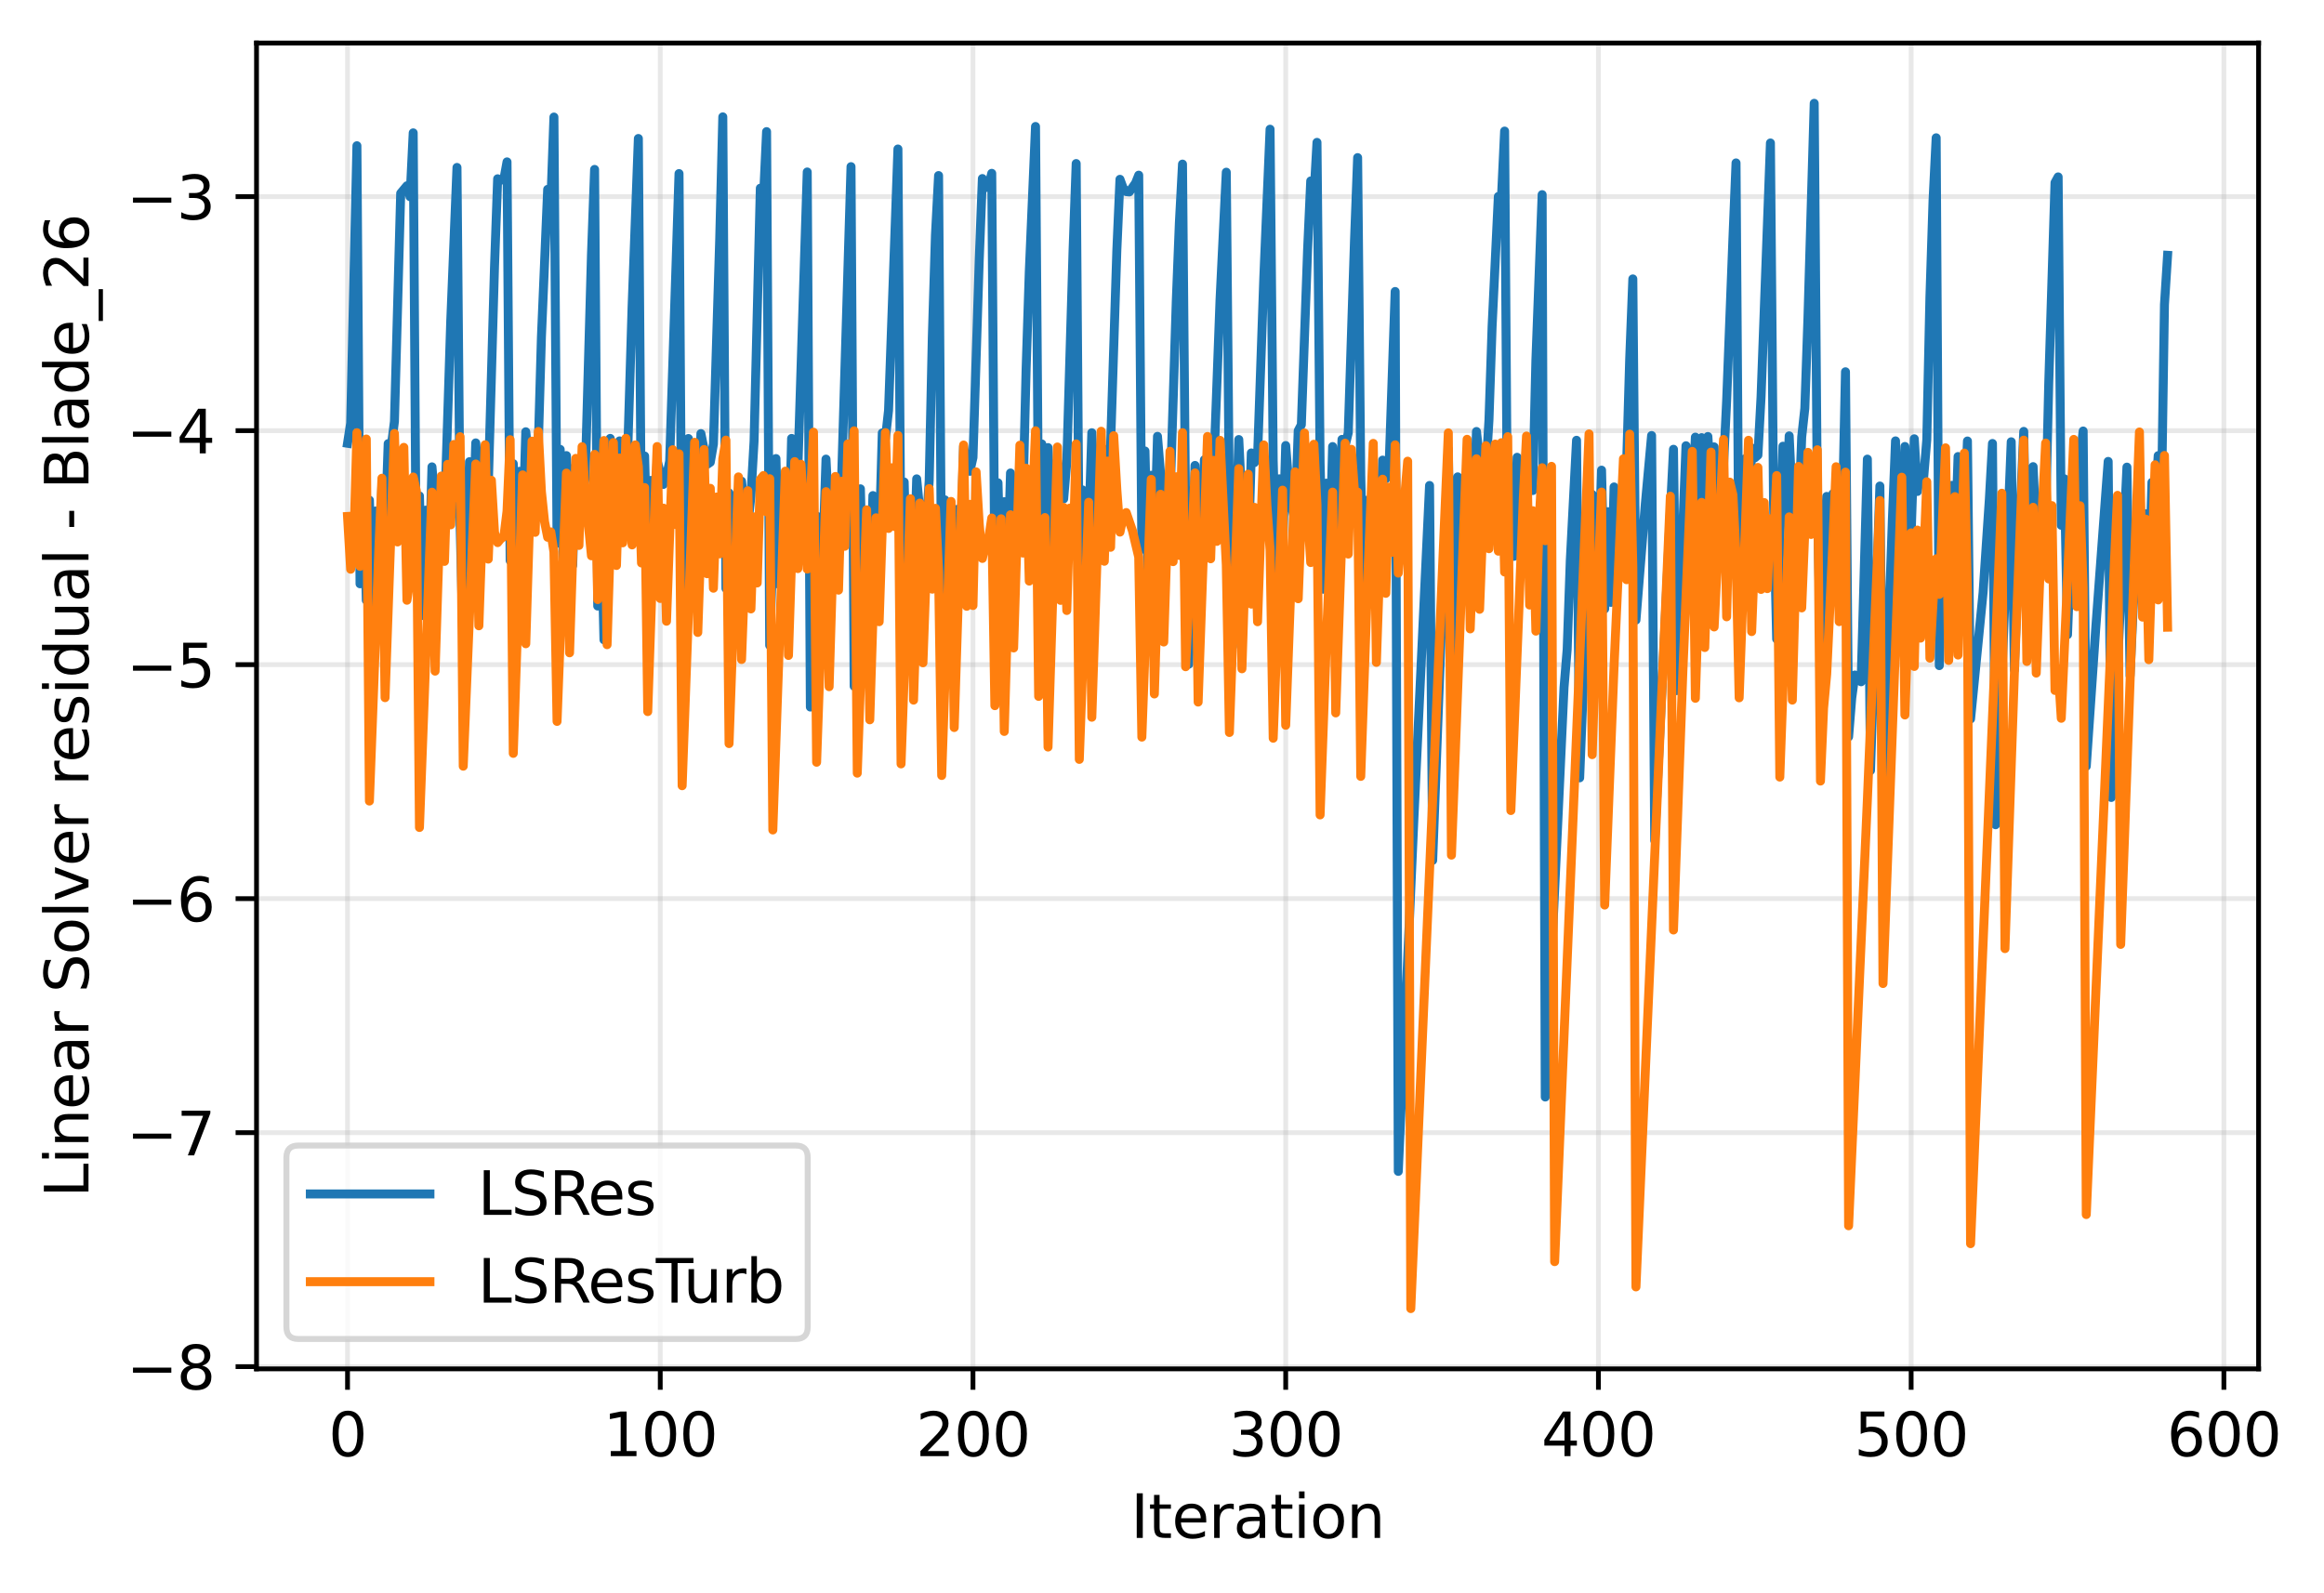 <?xml version="1.0" encoding="utf-8" standalone="no"?>
<!DOCTYPE svg PUBLIC "-//W3C//DTD SVG 1.1//EN"
  "http://www.w3.org/Graphics/SVG/1.1/DTD/svg11.dtd">
<svg xmlns:xlink="http://www.w3.org/1999/xlink" width="388.637pt" height="266.516pt" viewBox="0 0 388.637 266.516" xmlns="http://www.w3.org/2000/svg" version="1.1">
 <defs>
  <style type="text/css">*{stroke-linejoin: round; stroke-linecap: butt}</style>
 </defs>
 <g id="figure_1">
  <g id="patch_1">
   <path d="M 0 266.516 
L 388.637 266.516 
L 388.637 0 
L 0 0 
z
" style="fill: #ffffff"/>
  </g>
  <g id="axes_1">
   <g id="patch_2">
    <path d="M 42.898 228.96 
L 377.698 228.96 
L 377.698 7.2 
L 42.898 7.2 
z
" style="fill: #ffffff"/>
   </g>
   <g id="matplotlib.axis_1">
    <g id="xtick_1">
     <g id="line2d_1">
      <path d="M 58.117 228.96 
L 58.117 7.2 
" clip-path="url(#p63064566c9)" style="fill: none; stroke: #b0b0b0; stroke-opacity: 0.3; stroke-width: 0.8; stroke-linecap: square"/>
     </g>
     <g id="line2d_2">
      <defs>
       <path id="me5c7d6e639" d="M 0 0 
L 0 3.5 
" style="stroke: #000000; stroke-width: 0.8"/>
      </defs>
      <g>
       <use xlink:href="#me5c7d6e639" x="58.117" y="228.96" style="stroke: #000000; stroke-width: 0.8"/>
      </g>
     </g>
     <g id="text_1">
      <!-- 0 -->
      <g transform="translate(54.935 243.558) scale(0.1 -0.1)">
       <defs>
        <path id="DejaVuSans-30" d="M 2034 4250 
Q 1547 4250 1301 3770 
Q 1056 3291 1056 2328 
Q 1056 1369 1301 889 
Q 1547 409 2034 409 
Q 2525 409 2770 889 
Q 3016 1369 3016 2328 
Q 3016 3291 2770 3770 
Q 2525 4250 2034 4250 
z
M 2034 4750 
Q 2819 4750 3233 4129 
Q 3647 3509 3647 2328 
Q 3647 1150 3233 529 
Q 2819 -91 2034 -91 
Q 1250 -91 836 529 
Q 422 1150 422 2328 
Q 422 3509 836 4129 
Q 1250 4750 2034 4750 
z
" transform="scale(0.016)"/>
       </defs>
       <use xlink:href="#DejaVuSans-30"/>
      </g>
     </g>
    </g>
    <g id="xtick_2">
     <g id="line2d_3">
      <path d="M 110.413 228.96 
L 110.413 7.2 
" clip-path="url(#p63064566c9)" style="fill: none; stroke: #b0b0b0; stroke-opacity: 0.3; stroke-width: 0.8; stroke-linecap: square"/>
     </g>
     <g id="line2d_4">
      <g>
       <use xlink:href="#me5c7d6e639" x="110.413" y="228.96" style="stroke: #000000; stroke-width: 0.8"/>
      </g>
     </g>
     <g id="text_2">
      <!-- 100 -->
      <g transform="translate(100.869 243.558) scale(0.1 -0.1)">
       <defs>
        <path id="DejaVuSans-31" d="M 794 531 
L 1825 531 
L 1825 4091 
L 703 3866 
L 703 4441 
L 1819 4666 
L 2450 4666 
L 2450 531 
L 3481 531 
L 3481 0 
L 794 0 
L 794 531 
z
" transform="scale(0.016)"/>
       </defs>
       <use xlink:href="#DejaVuSans-31"/>
       <use xlink:href="#DejaVuSans-30" transform="translate(63.623 0)"/>
       <use xlink:href="#DejaVuSans-30" transform="translate(127.246 0)"/>
      </g>
     </g>
    </g>
    <g id="xtick_3">
     <g id="line2d_5">
      <path d="M 162.709 228.96 
L 162.709 7.2 
" clip-path="url(#p63064566c9)" style="fill: none; stroke: #b0b0b0; stroke-opacity: 0.3; stroke-width: 0.8; stroke-linecap: square"/>
     </g>
     <g id="line2d_6">
      <g>
       <use xlink:href="#me5c7d6e639" x="162.709" y="228.96" style="stroke: #000000; stroke-width: 0.8"/>
      </g>
     </g>
     <g id="text_3">
      <!-- 200 -->
      <g transform="translate(153.165 243.558) scale(0.1 -0.1)">
       <defs>
        <path id="DejaVuSans-32" d="M 1228 531 
L 3431 531 
L 3431 0 
L 469 0 
L 469 531 
Q 828 903 1448 1529 
Q 2069 2156 2228 2338 
Q 2531 2678 2651 2914 
Q 2772 3150 2772 3378 
Q 2772 3750 2511 3984 
Q 2250 4219 1831 4219 
Q 1534 4219 1204 4116 
Q 875 4013 500 3803 
L 500 4441 
Q 881 4594 1212 4672 
Q 1544 4750 1819 4750 
Q 2544 4750 2975 4387 
Q 3406 4025 3406 3419 
Q 3406 3131 3298 2873 
Q 3191 2616 2906 2266 
Q 2828 2175 2409 1742 
Q 1991 1309 1228 531 
z
" transform="scale(0.016)"/>
       </defs>
       <use xlink:href="#DejaVuSans-32"/>
       <use xlink:href="#DejaVuSans-30" transform="translate(63.623 0)"/>
       <use xlink:href="#DejaVuSans-30" transform="translate(127.246 0)"/>
      </g>
     </g>
    </g>
    <g id="xtick_4">
     <g id="line2d_7">
      <path d="M 215.005 228.96 
L 215.005 7.2 
" clip-path="url(#p63064566c9)" style="fill: none; stroke: #b0b0b0; stroke-opacity: 0.3; stroke-width: 0.8; stroke-linecap: square"/>
     </g>
     <g id="line2d_8">
      <g>
       <use xlink:href="#me5c7d6e639" x="215.005" y="228.96" style="stroke: #000000; stroke-width: 0.8"/>
      </g>
     </g>
     <g id="text_4">
      <!-- 300 -->
      <g transform="translate(205.461 243.558) scale(0.1 -0.1)">
       <defs>
        <path id="DejaVuSans-33" d="M 2597 2516 
Q 3050 2419 3304 2112 
Q 3559 1806 3559 1356 
Q 3559 666 3084 287 
Q 2609 -91 1734 -91 
Q 1441 -91 1130 -33 
Q 819 25 488 141 
L 488 750 
Q 750 597 1062 519 
Q 1375 441 1716 441 
Q 2309 441 2620 675 
Q 2931 909 2931 1356 
Q 2931 1769 2642 2001 
Q 2353 2234 1838 2234 
L 1294 2234 
L 1294 2753 
L 1863 2753 
Q 2328 2753 2575 2939 
Q 2822 3125 2822 3475 
Q 2822 3834 2567 4026 
Q 2313 4219 1838 4219 
Q 1578 4219 1281 4162 
Q 984 4106 628 3988 
L 628 4550 
Q 988 4650 1302 4700 
Q 1616 4750 1894 4750 
Q 2613 4750 3031 4423 
Q 3450 4097 3450 3541 
Q 3450 3153 3228 2886 
Q 3006 2619 2597 2516 
z
" transform="scale(0.016)"/>
       </defs>
       <use xlink:href="#DejaVuSans-33"/>
       <use xlink:href="#DejaVuSans-30" transform="translate(63.623 0)"/>
       <use xlink:href="#DejaVuSans-30" transform="translate(127.246 0)"/>
      </g>
     </g>
    </g>
    <g id="xtick_5">
     <g id="line2d_9">
      <path d="M 267.301 228.96 
L 267.301 7.2 
" clip-path="url(#p63064566c9)" style="fill: none; stroke: #b0b0b0; stroke-opacity: 0.3; stroke-width: 0.8; stroke-linecap: square"/>
     </g>
     <g id="line2d_10">
      <g>
       <use xlink:href="#me5c7d6e639" x="267.301" y="228.96" style="stroke: #000000; stroke-width: 0.8"/>
      </g>
     </g>
     <g id="text_5">
      <!-- 400 -->
      <g transform="translate(257.757 243.558) scale(0.1 -0.1)">
       <defs>
        <path id="DejaVuSans-34" d="M 2419 4116 
L 825 1625 
L 2419 1625 
L 2419 4116 
z
M 2253 4666 
L 3047 4666 
L 3047 1625 
L 3713 1625 
L 3713 1100 
L 3047 1100 
L 3047 0 
L 2419 0 
L 2419 1100 
L 313 1100 
L 313 1709 
L 2253 4666 
z
" transform="scale(0.016)"/>
       </defs>
       <use xlink:href="#DejaVuSans-34"/>
       <use xlink:href="#DejaVuSans-30" transform="translate(63.623 0)"/>
       <use xlink:href="#DejaVuSans-30" transform="translate(127.246 0)"/>
      </g>
     </g>
    </g>
    <g id="xtick_6">
     <g id="line2d_11">
      <path d="M 319.597 228.96 
L 319.597 7.2 
" clip-path="url(#p63064566c9)" style="fill: none; stroke: #b0b0b0; stroke-opacity: 0.3; stroke-width: 0.8; stroke-linecap: square"/>
     </g>
     <g id="line2d_12">
      <g>
       <use xlink:href="#me5c7d6e639" x="319.597" y="228.96" style="stroke: #000000; stroke-width: 0.8"/>
      </g>
     </g>
     <g id="text_6">
      <!-- 500 -->
      <g transform="translate(310.054 243.558) scale(0.1 -0.1)">
       <defs>
        <path id="DejaVuSans-35" d="M 691 4666 
L 3169 4666 
L 3169 4134 
L 1269 4134 
L 1269 2991 
Q 1406 3038 1543 3061 
Q 1681 3084 1819 3084 
Q 2600 3084 3056 2656 
Q 3513 2228 3513 1497 
Q 3513 744 3044 326 
Q 2575 -91 1722 -91 
Q 1428 -91 1123 -41 
Q 819 9 494 109 
L 494 744 
Q 775 591 1075 516 
Q 1375 441 1709 441 
Q 2250 441 2565 725 
Q 2881 1009 2881 1497 
Q 2881 1984 2565 2268 
Q 2250 2553 1709 2553 
Q 1456 2553 1204 2497 
Q 953 2441 691 2322 
L 691 4666 
z
" transform="scale(0.016)"/>
       </defs>
       <use xlink:href="#DejaVuSans-35"/>
       <use xlink:href="#DejaVuSans-30" transform="translate(63.623 0)"/>
       <use xlink:href="#DejaVuSans-30" transform="translate(127.246 0)"/>
      </g>
     </g>
    </g>
    <g id="xtick_7">
     <g id="line2d_13">
      <path d="M 371.894 228.96 
L 371.894 7.2 
" clip-path="url(#p63064566c9)" style="fill: none; stroke: #b0b0b0; stroke-opacity: 0.3; stroke-width: 0.8; stroke-linecap: square"/>
     </g>
     <g id="line2d_14">
      <g>
       <use xlink:href="#me5c7d6e639" x="371.894" y="228.96" style="stroke: #000000; stroke-width: 0.8"/>
      </g>
     </g>
     <g id="text_7">
      <!-- 600 -->
      <g transform="translate(362.35 243.558) scale(0.1 -0.1)">
       <defs>
        <path id="DejaVuSans-36" d="M 2113 2584 
Q 1688 2584 1439 2293 
Q 1191 2003 1191 1497 
Q 1191 994 1439 701 
Q 1688 409 2113 409 
Q 2538 409 2786 701 
Q 3034 994 3034 1497 
Q 3034 2003 2786 2293 
Q 2538 2584 2113 2584 
z
M 3366 4563 
L 3366 3988 
Q 3128 4100 2886 4159 
Q 2644 4219 2406 4219 
Q 1781 4219 1451 3797 
Q 1122 3375 1075 2522 
Q 1259 2794 1537 2939 
Q 1816 3084 2150 3084 
Q 2853 3084 3261 2657 
Q 3669 2231 3669 1497 
Q 3669 778 3244 343 
Q 2819 -91 2113 -91 
Q 1303 -91 875 529 
Q 447 1150 447 2328 
Q 447 3434 972 4092 
Q 1497 4750 2381 4750 
Q 2619 4750 2861 4703 
Q 3103 4656 3366 4563 
z
" transform="scale(0.016)"/>
       </defs>
       <use xlink:href="#DejaVuSans-36"/>
       <use xlink:href="#DejaVuSans-30" transform="translate(63.623 0)"/>
       <use xlink:href="#DejaVuSans-30" transform="translate(127.246 0)"/>
      </g>
     </g>
    </g>
    <g id="text_8">
     <!-- Iteration -->
     <g transform="translate(189.09 257.237) scale(0.1 -0.1)">
      <defs>
       <path id="DejaVuSans-49" d="M 628 4666 
L 1259 4666 
L 1259 0 
L 628 0 
L 628 4666 
z
" transform="scale(0.016)"/>
       <path id="DejaVuSans-74" d="M 1172 4494 
L 1172 3500 
L 2356 3500 
L 2356 3053 
L 1172 3053 
L 1172 1153 
Q 1172 725 1289 603 
Q 1406 481 1766 481 
L 2356 481 
L 2356 0 
L 1766 0 
Q 1100 0 847 248 
Q 594 497 594 1153 
L 594 3053 
L 172 3053 
L 172 3500 
L 594 3500 
L 594 4494 
L 1172 4494 
z
" transform="scale(0.016)"/>
       <path id="DejaVuSans-65" d="M 3597 1894 
L 3597 1613 
L 953 1613 
Q 991 1019 1311 708 
Q 1631 397 2203 397 
Q 2534 397 2845 478 
Q 3156 559 3463 722 
L 3463 178 
Q 3153 47 2828 -22 
Q 2503 -91 2169 -91 
Q 1331 -91 842 396 
Q 353 884 353 1716 
Q 353 2575 817 3079 
Q 1281 3584 2069 3584 
Q 2775 3584 3186 3129 
Q 3597 2675 3597 1894 
z
M 3022 2063 
Q 3016 2534 2758 2815 
Q 2500 3097 2075 3097 
Q 1594 3097 1305 2825 
Q 1016 2553 972 2059 
L 3022 2063 
z
" transform="scale(0.016)"/>
       <path id="DejaVuSans-72" d="M 2631 2963 
Q 2534 3019 2420 3045 
Q 2306 3072 2169 3072 
Q 1681 3072 1420 2755 
Q 1159 2438 1159 1844 
L 1159 0 
L 581 0 
L 581 3500 
L 1159 3500 
L 1159 2956 
Q 1341 3275 1631 3429 
Q 1922 3584 2338 3584 
Q 2397 3584 2469 3576 
Q 2541 3569 2628 3553 
L 2631 2963 
z
" transform="scale(0.016)"/>
       <path id="DejaVuSans-61" d="M 2194 1759 
Q 1497 1759 1228 1600 
Q 959 1441 959 1056 
Q 959 750 1161 570 
Q 1363 391 1709 391 
Q 2188 391 2477 730 
Q 2766 1069 2766 1631 
L 2766 1759 
L 2194 1759 
z
M 3341 1997 
L 3341 0 
L 2766 0 
L 2766 531 
Q 2569 213 2275 61 
Q 1981 -91 1556 -91 
Q 1019 -91 701 211 
Q 384 513 384 1019 
Q 384 1609 779 1909 
Q 1175 2209 1959 2209 
L 2766 2209 
L 2766 2266 
Q 2766 2663 2505 2880 
Q 2244 3097 1772 3097 
Q 1472 3097 1187 3025 
Q 903 2953 641 2809 
L 641 3341 
Q 956 3463 1253 3523 
Q 1550 3584 1831 3584 
Q 2591 3584 2966 3190 
Q 3341 2797 3341 1997 
z
" transform="scale(0.016)"/>
       <path id="DejaVuSans-69" d="M 603 3500 
L 1178 3500 
L 1178 0 
L 603 0 
L 603 3500 
z
M 603 4863 
L 1178 4863 
L 1178 4134 
L 603 4134 
L 603 4863 
z
" transform="scale(0.016)"/>
       <path id="DejaVuSans-6f" d="M 1959 3097 
Q 1497 3097 1228 2736 
Q 959 2375 959 1747 
Q 959 1119 1226 758 
Q 1494 397 1959 397 
Q 2419 397 2687 759 
Q 2956 1122 2956 1747 
Q 2956 2369 2687 2733 
Q 2419 3097 1959 3097 
z
M 1959 3584 
Q 2709 3584 3137 3096 
Q 3566 2609 3566 1747 
Q 3566 888 3137 398 
Q 2709 -91 1959 -91 
Q 1206 -91 779 398 
Q 353 888 353 1747 
Q 353 2609 779 3096 
Q 1206 3584 1959 3584 
z
" transform="scale(0.016)"/>
       <path id="DejaVuSans-6e" d="M 3513 2113 
L 3513 0 
L 2938 0 
L 2938 2094 
Q 2938 2591 2744 2837 
Q 2550 3084 2163 3084 
Q 1697 3084 1428 2787 
Q 1159 2491 1159 1978 
L 1159 0 
L 581 0 
L 581 3500 
L 1159 3500 
L 1159 2956 
Q 1366 3272 1645 3428 
Q 1925 3584 2291 3584 
Q 2894 3584 3203 3211 
Q 3513 2838 3513 2113 
z
" transform="scale(0.016)"/>
      </defs>
      <use xlink:href="#DejaVuSans-49"/>
      <use xlink:href="#DejaVuSans-74" transform="translate(29.492 0)"/>
      <use xlink:href="#DejaVuSans-65" transform="translate(68.701 0)"/>
      <use xlink:href="#DejaVuSans-72" transform="translate(130.225 0)"/>
      <use xlink:href="#DejaVuSans-61" transform="translate(171.338 0)"/>
      <use xlink:href="#DejaVuSans-74" transform="translate(232.617 0)"/>
      <use xlink:href="#DejaVuSans-69" transform="translate(271.826 0)"/>
      <use xlink:href="#DejaVuSans-6f" transform="translate(299.609 0)"/>
      <use xlink:href="#DejaVuSans-6e" transform="translate(360.791 0)"/>
     </g>
    </g>
   </g>
   <g id="matplotlib.axis_2">
    <g id="ytick_1">
     <g id="line2d_15">
      <path d="M 42.898 228.588 
L 377.698 228.588 
" clip-path="url(#p63064566c9)" style="fill: none; stroke: #b0b0b0; stroke-opacity: 0.3; stroke-width: 0.8; stroke-linecap: square"/>
     </g>
     <g id="line2d_16">
      <defs>
       <path id="m1f5a34d3c0" d="M 0 0 
L -3.5 0 
" style="stroke: #000000; stroke-width: 0.8"/>
      </defs>
      <g>
       <use xlink:href="#m1f5a34d3c0" x="42.898" y="228.588" style="stroke: #000000; stroke-width: 0.8"/>
      </g>
     </g>
     <g id="text_9">
      <!-- −8 -->
      <g transform="translate(21.156 232.387) scale(0.1 -0.1)">
       <defs>
        <path id="DejaVuSans-2212" d="M 678 2272 
L 4684 2272 
L 4684 1741 
L 678 1741 
L 678 2272 
z
" transform="scale(0.016)"/>
        <path id="DejaVuSans-38" d="M 2034 2216 
Q 1584 2216 1326 1975 
Q 1069 1734 1069 1313 
Q 1069 891 1326 650 
Q 1584 409 2034 409 
Q 2484 409 2743 651 
Q 3003 894 3003 1313 
Q 3003 1734 2745 1975 
Q 2488 2216 2034 2216 
z
M 1403 2484 
Q 997 2584 770 2862 
Q 544 3141 544 3541 
Q 544 4100 942 4425 
Q 1341 4750 2034 4750 
Q 2731 4750 3128 4425 
Q 3525 4100 3525 3541 
Q 3525 3141 3298 2862 
Q 3072 2584 2669 2484 
Q 3125 2378 3379 2068 
Q 3634 1759 3634 1313 
Q 3634 634 3220 271 
Q 2806 -91 2034 -91 
Q 1263 -91 848 271 
Q 434 634 434 1313 
Q 434 1759 690 2068 
Q 947 2378 1403 2484 
z
M 1172 3481 
Q 1172 3119 1398 2916 
Q 1625 2713 2034 2713 
Q 2441 2713 2670 2916 
Q 2900 3119 2900 3481 
Q 2900 3844 2670 4047 
Q 2441 4250 2034 4250 
Q 1625 4250 1398 4047 
Q 1172 3844 1172 3481 
z
" transform="scale(0.016)"/>
       </defs>
       <use xlink:href="#DejaVuSans-2212"/>
       <use xlink:href="#DejaVuSans-38" transform="translate(83.789 0)"/>
      </g>
     </g>
    </g>
    <g id="ytick_2">
     <g id="line2d_17">
      <path d="M 42.898 189.449 
L 377.698 189.449 
" clip-path="url(#p63064566c9)" style="fill: none; stroke: #b0b0b0; stroke-opacity: 0.3; stroke-width: 0.8; stroke-linecap: square"/>
     </g>
     <g id="line2d_18">
      <g>
       <use xlink:href="#m1f5a34d3c0" x="42.898" y="189.449" style="stroke: #000000; stroke-width: 0.8"/>
      </g>
     </g>
     <g id="text_10">
      <!-- −7 -->
      <g transform="translate(21.156 193.248) scale(0.1 -0.1)">
       <defs>
        <path id="DejaVuSans-37" d="M 525 4666 
L 3525 4666 
L 3525 4397 
L 1831 0 
L 1172 0 
L 2766 4134 
L 525 4134 
L 525 4666 
z
" transform="scale(0.016)"/>
       </defs>
       <use xlink:href="#DejaVuSans-2212"/>
       <use xlink:href="#DejaVuSans-37" transform="translate(83.789 0)"/>
      </g>
     </g>
    </g>
    <g id="ytick_3">
     <g id="line2d_19">
      <path d="M 42.898 150.309 
L 377.698 150.309 
" clip-path="url(#p63064566c9)" style="fill: none; stroke: #b0b0b0; stroke-opacity: 0.3; stroke-width: 0.8; stroke-linecap: square"/>
     </g>
     <g id="line2d_20">
      <g>
       <use xlink:href="#m1f5a34d3c0" x="42.898" y="150.309" style="stroke: #000000; stroke-width: 0.8"/>
      </g>
     </g>
     <g id="text_11">
      <!-- −6 -->
      <g transform="translate(21.156 154.109) scale(0.1 -0.1)">
       <use xlink:href="#DejaVuSans-2212"/>
       <use xlink:href="#DejaVuSans-36" transform="translate(83.789 0)"/>
      </g>
     </g>
    </g>
    <g id="ytick_4">
     <g id="line2d_21">
      <path d="M 42.898 111.17 
L 377.698 111.17 
" clip-path="url(#p63064566c9)" style="fill: none; stroke: #b0b0b0; stroke-opacity: 0.3; stroke-width: 0.8; stroke-linecap: square"/>
     </g>
     <g id="line2d_22">
      <g>
       <use xlink:href="#m1f5a34d3c0" x="42.898" y="111.17" style="stroke: #000000; stroke-width: 0.8"/>
      </g>
     </g>
     <g id="text_12">
      <!-- −5 -->
      <g transform="translate(21.156 114.97) scale(0.1 -0.1)">
       <use xlink:href="#DejaVuSans-2212"/>
       <use xlink:href="#DejaVuSans-35" transform="translate(83.789 0)"/>
      </g>
     </g>
    </g>
    <g id="ytick_5">
     <g id="line2d_23">
      <path d="M 42.898 72.031 
L 377.698 72.031 
" clip-path="url(#p63064566c9)" style="fill: none; stroke: #b0b0b0; stroke-opacity: 0.3; stroke-width: 0.8; stroke-linecap: square"/>
     </g>
     <g id="line2d_24">
      <g>
       <use xlink:href="#m1f5a34d3c0" x="42.898" y="72.031" style="stroke: #000000; stroke-width: 0.8"/>
      </g>
     </g>
     <g id="text_13">
      <!-- −4 -->
      <g transform="translate(21.156 75.83) scale(0.1 -0.1)">
       <use xlink:href="#DejaVuSans-2212"/>
       <use xlink:href="#DejaVuSans-34" transform="translate(83.789 0)"/>
      </g>
     </g>
    </g>
    <g id="ytick_6">
     <g id="line2d_25">
      <path d="M 42.898 32.892 
L 377.698 32.892 
" clip-path="url(#p63064566c9)" style="fill: none; stroke: #b0b0b0; stroke-opacity: 0.3; stroke-width: 0.8; stroke-linecap: square"/>
     </g>
     <g id="line2d_26">
      <g>
       <use xlink:href="#m1f5a34d3c0" x="42.898" y="32.892" style="stroke: #000000; stroke-width: 0.8"/>
      </g>
     </g>
     <g id="text_14">
      <!-- −3 -->
      <g transform="translate(21.156 36.691) scale(0.1 -0.1)">
       <use xlink:href="#DejaVuSans-2212"/>
       <use xlink:href="#DejaVuSans-33" transform="translate(83.789 0)"/>
      </g>
     </g>
    </g>
    <g id="text_15">
     <!-- Linear Solver residual - Blade_26 -->
     <g transform="translate(14.798 200.3) rotate(-90) scale(0.1 -0.1)">
      <defs>
       <path id="DejaVuSans-4c" d="M 628 4666 
L 1259 4666 
L 1259 531 
L 3531 531 
L 3531 0 
L 628 0 
L 628 4666 
z
" transform="scale(0.016)"/>
       <path id="DejaVuSans-20" transform="scale(0.016)"/>
       <path id="DejaVuSans-53" d="M 3425 4513 
L 3425 3897 
Q 3066 4069 2747 4153 
Q 2428 4238 2131 4238 
Q 1616 4238 1336 4038 
Q 1056 3838 1056 3469 
Q 1056 3159 1242 3001 
Q 1428 2844 1947 2747 
L 2328 2669 
Q 3034 2534 3370 2195 
Q 3706 1856 3706 1288 
Q 3706 609 3251 259 
Q 2797 -91 1919 -91 
Q 1588 -91 1214 -16 
Q 841 59 441 206 
L 441 856 
Q 825 641 1194 531 
Q 1563 422 1919 422 
Q 2459 422 2753 634 
Q 3047 847 3047 1241 
Q 3047 1584 2836 1778 
Q 2625 1972 2144 2069 
L 1759 2144 
Q 1053 2284 737 2584 
Q 422 2884 422 3419 
Q 422 4038 858 4394 
Q 1294 4750 2059 4750 
Q 2388 4750 2728 4690 
Q 3069 4631 3425 4513 
z
" transform="scale(0.016)"/>
       <path id="DejaVuSans-6c" d="M 603 4863 
L 1178 4863 
L 1178 0 
L 603 0 
L 603 4863 
z
" transform="scale(0.016)"/>
       <path id="DejaVuSans-76" d="M 191 3500 
L 800 3500 
L 1894 563 
L 2988 3500 
L 3597 3500 
L 2284 0 
L 1503 0 
L 191 3500 
z
" transform="scale(0.016)"/>
       <path id="DejaVuSans-73" d="M 2834 3397 
L 2834 2853 
Q 2591 2978 2328 3040 
Q 2066 3103 1784 3103 
Q 1356 3103 1142 2972 
Q 928 2841 928 2578 
Q 928 2378 1081 2264 
Q 1234 2150 1697 2047 
L 1894 2003 
Q 2506 1872 2764 1633 
Q 3022 1394 3022 966 
Q 3022 478 2636 193 
Q 2250 -91 1575 -91 
Q 1294 -91 989 -36 
Q 684 19 347 128 
L 347 722 
Q 666 556 975 473 
Q 1284 391 1588 391 
Q 1994 391 2212 530 
Q 2431 669 2431 922 
Q 2431 1156 2273 1281 
Q 2116 1406 1581 1522 
L 1381 1569 
Q 847 1681 609 1914 
Q 372 2147 372 2553 
Q 372 3047 722 3315 
Q 1072 3584 1716 3584 
Q 2034 3584 2315 3537 
Q 2597 3491 2834 3397 
z
" transform="scale(0.016)"/>
       <path id="DejaVuSans-64" d="M 2906 2969 
L 2906 4863 
L 3481 4863 
L 3481 0 
L 2906 0 
L 2906 525 
Q 2725 213 2448 61 
Q 2172 -91 1784 -91 
Q 1150 -91 751 415 
Q 353 922 353 1747 
Q 353 2572 751 3078 
Q 1150 3584 1784 3584 
Q 2172 3584 2448 3432 
Q 2725 3281 2906 2969 
z
M 947 1747 
Q 947 1113 1208 752 
Q 1469 391 1925 391 
Q 2381 391 2643 752 
Q 2906 1113 2906 1747 
Q 2906 2381 2643 2742 
Q 2381 3103 1925 3103 
Q 1469 3103 1208 2742 
Q 947 2381 947 1747 
z
" transform="scale(0.016)"/>
       <path id="DejaVuSans-75" d="M 544 1381 
L 544 3500 
L 1119 3500 
L 1119 1403 
Q 1119 906 1312 657 
Q 1506 409 1894 409 
Q 2359 409 2629 706 
Q 2900 1003 2900 1516 
L 2900 3500 
L 3475 3500 
L 3475 0 
L 2900 0 
L 2900 538 
Q 2691 219 2414 64 
Q 2138 -91 1772 -91 
Q 1169 -91 856 284 
Q 544 659 544 1381 
z
M 1991 3584 
L 1991 3584 
z
" transform="scale(0.016)"/>
       <path id="DejaVuSans-2d" d="M 313 2009 
L 1997 2009 
L 1997 1497 
L 313 1497 
L 313 2009 
z
" transform="scale(0.016)"/>
       <path id="DejaVuSans-42" d="M 1259 2228 
L 1259 519 
L 2272 519 
Q 2781 519 3026 730 
Q 3272 941 3272 1375 
Q 3272 1813 3026 2020 
Q 2781 2228 2272 2228 
L 1259 2228 
z
M 1259 4147 
L 1259 2741 
L 2194 2741 
Q 2656 2741 2882 2914 
Q 3109 3088 3109 3444 
Q 3109 3797 2882 3972 
Q 2656 4147 2194 4147 
L 1259 4147 
z
M 628 4666 
L 2241 4666 
Q 2963 4666 3353 4366 
Q 3744 4066 3744 3513 
Q 3744 3084 3544 2831 
Q 3344 2578 2956 2516 
Q 3422 2416 3680 2098 
Q 3938 1781 3938 1306 
Q 3938 681 3513 340 
Q 3088 0 2303 0 
L 628 0 
L 628 4666 
z
" transform="scale(0.016)"/>
       <path id="DejaVuSans-5f" d="M 3263 -1063 
L 3263 -1509 
L -63 -1509 
L -63 -1063 
L 3263 -1063 
z
" transform="scale(0.016)"/>
      </defs>
      <use xlink:href="#DejaVuSans-4c"/>
      <use xlink:href="#DejaVuSans-69" transform="translate(55.713 0)"/>
      <use xlink:href="#DejaVuSans-6e" transform="translate(83.496 0)"/>
      <use xlink:href="#DejaVuSans-65" transform="translate(146.875 0)"/>
      <use xlink:href="#DejaVuSans-61" transform="translate(208.398 0)"/>
      <use xlink:href="#DejaVuSans-72" transform="translate(269.678 0)"/>
      <use xlink:href="#DejaVuSans-20" transform="translate(310.791 0)"/>
      <use xlink:href="#DejaVuSans-53" transform="translate(342.578 0)"/>
      <use xlink:href="#DejaVuSans-6f" transform="translate(406.055 0)"/>
      <use xlink:href="#DejaVuSans-6c" transform="translate(467.236 0)"/>
      <use xlink:href="#DejaVuSans-76" transform="translate(495.02 0)"/>
      <use xlink:href="#DejaVuSans-65" transform="translate(554.199 0)"/>
      <use xlink:href="#DejaVuSans-72" transform="translate(615.723 0)"/>
      <use xlink:href="#DejaVuSans-20" transform="translate(656.836 0)"/>
      <use xlink:href="#DejaVuSans-72" transform="translate(688.623 0)"/>
      <use xlink:href="#DejaVuSans-65" transform="translate(727.486 0)"/>
      <use xlink:href="#DejaVuSans-73" transform="translate(789.01 0)"/>
      <use xlink:href="#DejaVuSans-69" transform="translate(841.109 0)"/>
      <use xlink:href="#DejaVuSans-64" transform="translate(868.893 0)"/>
      <use xlink:href="#DejaVuSans-75" transform="translate(932.369 0)"/>
      <use xlink:href="#DejaVuSans-61" transform="translate(995.748 0)"/>
      <use xlink:href="#DejaVuSans-6c" transform="translate(1057.027 0)"/>
      <use xlink:href="#DejaVuSans-20" transform="translate(1084.811 0)"/>
      <use xlink:href="#DejaVuSans-2d" transform="translate(1116.598 0)"/>
      <use xlink:href="#DejaVuSans-20" transform="translate(1152.682 0)"/>
      <use xlink:href="#DejaVuSans-42" transform="translate(1184.469 0)"/>
      <use xlink:href="#DejaVuSans-6c" transform="translate(1253.072 0)"/>
      <use xlink:href="#DejaVuSans-61" transform="translate(1280.855 0)"/>
      <use xlink:href="#DejaVuSans-64" transform="translate(1342.135 0)"/>
      <use xlink:href="#DejaVuSans-65" transform="translate(1405.611 0)"/>
      <use xlink:href="#DejaVuSans-5f" transform="translate(1467.135 0)"/>
      <use xlink:href="#DejaVuSans-32" transform="translate(1517.135 0)"/>
      <use xlink:href="#DejaVuSans-36" transform="translate(1580.758 0)"/>
     </g>
    </g>
   </g>
   <g id="line2d_27">
    <path d="M 58.117 74.142 
L 58.64 70.78 
L 59.686 24.375 
L 60.208 97.647 
L 60.731 79.533 
L 61.254 100.401 
L 61.777 83.659 
L 62.3 100.781 
L 62.823 85.473 
L 63.346 96.945 
L 63.869 81.219 
L 64.392 89.385 
L 64.915 74.199 
L 65.438 74.606 
L 65.961 70.49 
L 67.007 32.333 
L 68.053 31.073 
L 68.576 32.904 
L 69.099 22.223 
L 69.622 97.896 
L 70.145 82.951 
L 70.668 102.955 
L 71.191 85.334 
L 71.714 96.602 
L 72.237 78.087 
L 72.76 84.125 
L 73.283 88.176 
L 73.805 88.335 
L 74.328 86.571 
L 75.374 53.765 
L 76.42 28.005 
L 76.943 87.725 
L 77.466 108.54 
L 78.512 77.219 
L 79.035 90.696 
L 79.558 74.081 
L 80.081 80.906 
L 80.604 83.516 
L 81.127 83.911 
L 81.65 81.295 
L 82.696 44.617 
L 83.219 29.902 
L 83.742 30.15 
L 84.265 29.948 
L 84.788 27.077 
L 85.311 93.769 
L 85.834 77.553 
L 86.357 96.374 
L 86.88 78.832 
L 87.402 89.919 
L 87.925 72.219 
L 88.448 77.173 
L 88.971 79.074 
L 89.494 78.091 
L 90.017 74.655 
L 90.54 56.384 
L 91.586 31.671 
L 92.109 34.027 
L 92.632 19.579 
L 93.155 90.861 
L 93.678 75.165 
L 94.201 93.889 
L 94.724 76.204 
L 95.77 94.561 
L 96.293 77.868 
L 96.816 82.554 
L 97.339 83.254 
L 97.862 79.937 
L 98.908 42.657 
L 99.431 28.338 
L 99.954 101.37 
L 100.477 85.256 
L 100.999 107.012 
L 102.045 73.326 
L 102.568 85.51 
L 103.091 92.09 
L 103.614 73.743 
L 104.137 74.347 
L 104.66 85.819 
L 105.706 51.255 
L 106.752 23.164 
L 107.275 91.633 
L 107.798 76.273 
L 108.321 96.361 
L 108.844 80.358 
L 109.367 94.128 
L 109.89 77.095 
L 110.936 81.026 
L 111.459 79.706 
L 111.982 77.138 
L 113.551 29.032 
L 114.074 104.208 
L 115.119 73.346 
L 115.642 94.112 
L 116.165 78.178 
L 116.688 90.448 
L 117.211 72.523 
L 118.257 77.675 
L 118.78 77.318 
L 119.303 74.269 
L 120.349 40.222 
L 120.872 19.548 
L 121.395 98.419 
L 121.918 82.45 
L 122.441 103.527 
L 122.964 86.322 
L 123.487 98.526 
L 124.01 80.482 
L 124.533 85.75 
L 125.056 87.786 
L 125.579 82.934 
L 126.102 73.773 
L 127.148 31.474 
L 127.671 33.27 
L 128.193 22.014 
L 128.716 107.949 
L 129.762 76.699 
L 130.285 97.763 
L 130.808 80.55 
L 131.331 90.595 
L 131.854 94.363 
L 132.377 73.332 
L 132.9 83.29 
L 133.423 78.423 
L 134.992 28.767 
L 135.515 118.262 
L 136.561 86.317 
L 137.084 108.276 
L 138.13 76.792 
L 138.653 87.379 
L 139.176 88.645 
L 139.699 83.403 
L 140.222 82.556 
L 140.745 79.919 
L 142.313 27.874 
L 142.836 114.773 
L 143.882 81.76 
L 144.405 102.889 
L 144.928 86.874 
L 145.451 100.295 
L 145.974 82.89 
L 146.497 88.724 
L 147.02 90.741 
L 147.543 72.408 
L 148.066 73.37 
L 148.589 68.639 
L 149.635 39.564 
L 150.158 24.922 
L 150.681 96.142 
L 151.204 80.623 
L 151.727 101.334 
L 152.25 84.327 
L 152.773 97.228 
L 153.296 80.095 
L 153.819 85.5 
L 154.342 89.629 
L 154.865 88.398 
L 155.387 80.421 
L 155.91 56.371 
L 156.433 39.287 
L 156.956 29.363 
L 157.479 100.526 
L 158.002 83.602 
L 158.525 102.5 
L 159.048 86.174 
L 159.571 101.193 
L 160.094 85.197 
L 160.617 93.03 
L 161.14 74.68 
L 161.663 77.838 
L 162.186 78.83 
L 162.709 76.526 
L 163.755 43.481 
L 164.278 29.864 
L 164.801 31.391 
L 165.324 31.117 
L 165.847 28.991 
L 166.37 97.572 
L 166.893 80.758 
L 167.416 100.713 
L 167.939 83.911 
L 168.462 96.965 
L 168.984 79.114 
L 169.507 85.838 
L 170.03 88.491 
L 170.553 87.094 
L 171.076 82.881 
L 171.599 61.6 
L 172.122 45.544 
L 173.168 21.155 
L 173.691 90.419 
L 174.214 74.25 
L 174.737 92.585 
L 175.26 74.863 
L 175.783 86.633 
L 176.306 95.037 
L 176.829 77.089 
L 177.352 82.121 
L 177.875 83.45 
L 178.398 77.221 
L 179.444 41.939 
L 179.967 27.355 
L 180.49 97.794 
L 181.013 81.941 
L 181.536 105.624 
L 182.581 72.38 
L 183.104 83.466 
L 183.627 89.746 
L 184.15 93.188 
L 184.673 75.145 
L 185.196 76.585 
L 185.719 74.583 
L 186.765 41.897 
L 187.288 29.992 
L 187.811 31.418 
L 188.334 32.045 
L 188.857 32.102 
L 189.903 30.614 
L 190.426 29.298 
L 190.949 91.859 
L 191.472 75.433 
L 191.995 97.112 
L 192.518 79.487 
L 193.041 91.598 
L 193.564 72.981 
L 194.087 79.364 
L 194.61 83.105 
L 195.133 84.437 
L 195.656 83.622 
L 196.701 50.531 
L 197.224 37.243 
L 197.747 27.447 
L 198.27 86.876 
L 198.793 111.097 
L 199.839 77.848 
L 200.362 90.548 
L 200.885 97.435 
L 201.408 76.9 
L 201.931 78.591 
L 202.454 78.879 
L 202.977 78.248 
L 204.023 50.169 
L 205.069 28.803 
L 205.592 85.005 
L 206.115 108.13 
L 207.161 73.516 
L 207.684 84.251 
L 208.207 90.406 
L 208.73 93.609 
L 209.253 75.763 
L 209.775 77.379 
L 210.298 76.429 
L 211.344 46.436 
L 212.39 21.612 
L 212.913 77.034 
L 213.436 96.58 
L 213.959 80.088 
L 214.482 92.364 
L 215.005 74.524 
L 215.528 81.216 
L 216.051 84.961 
L 216.574 87.168 
L 217.097 72.05 
L 217.62 71.045 
L 218.666 41.807 
L 219.189 30.267 
L 219.712 33.122 
L 220.235 23.814 
L 220.758 77.479 
L 221.281 98.556 
L 221.804 80.817 
L 222.327 93.628 
L 222.85 74.691 
L 223.372 82.836 
L 223.895 88.478 
L 224.418 73.493 
L 224.941 74.545 
L 225.464 72.401 
L 226.51 40.22 
L 227.033 26.361 
L 227.556 79.466 
L 228.079 101.577 
L 228.602 83.678 
L 229.125 98.133 
L 229.648 79.451 
L 230.171 87.629 
L 230.694 92.811 
L 231.217 76.961 
L 231.74 80.087 
L 232.263 78.9 
L 233.309 48.757 
L 233.832 195.928 
L 236.447 136.818 
L 239.061 81.199 
L 239.584 143.912 
L 241.676 88.232 
L 242.199 75.153 
L 242.722 110.588 
L 243.768 79.762 
L 244.291 99.878 
L 244.814 82.505 
L 245.337 95.687 
L 245.86 78.486 
L 246.383 87.656 
L 246.906 72.173 
L 247.429 76.922 
L 247.952 78.411 
L 248.475 78.923 
L 248.998 70.23 
L 249.521 54.617 
L 250.566 32.859 
L 251.089 32.996 
L 251.612 21.926 
L 252.135 95.454 
L 252.658 80.568 
L 253.181 93.053 
L 253.704 76.487 
L 254.227 84.686 
L 254.75 90.06 
L 255.273 74.045 
L 255.796 77.553 
L 256.319 82.052 
L 256.842 60.284 
L 257.888 32.557 
L 258.411 183.49 
L 258.934 175.243 
L 259.457 160.052 
L 261.549 114.986 
L 262.072 108.637 
L 262.595 93.752 
L 263.641 73.641 
L 264.163 130.103 
L 265.732 90.352 
L 266.255 82.699 
L 266.778 111.457 
L 267.824 78.638 
L 268.347 101.854 
L 268.87 85.589 
L 269.393 100.757 
L 269.916 81.448 
L 270.439 86.779 
L 270.962 87.193 
L 272.008 77.947 
L 272.531 59.994 
L 273.054 46.653 
L 273.577 103.716 
L 275.146 84.275 
L 276.192 72.844 
L 276.715 140.583 
L 279.329 85.582 
L 279.852 75.147 
L 280.375 115.518 
L 281.944 74.557 
L 282.467 100.774 
L 282.99 84.681 
L 283.513 73.115 
L 284.036 87.415 
L 284.559 73.198 
L 285.082 88.409 
L 285.605 73.008 
L 286.128 80.959 
L 286.651 74.746 
L 287.174 88.279 
L 287.697 88.78 
L 288.743 67.03 
L 289.789 39.994 
L 290.312 27.252 
L 290.835 102.161 
L 291.88 76.711 
L 292.403 91.323 
L 292.926 74.935 
L 293.449 76.584 
L 293.972 76.127 
L 294.495 66.417 
L 296.064 23.915 
L 296.587 84.373 
L 297.11 106.886 
L 298.156 74.637 
L 298.679 86.793 
L 299.202 72.903 
L 299.725 84.216 
L 300.248 87.19 
L 300.771 87.369 
L 301.294 73.099 
L 301.817 68.302 
L 302.34 53.162 
L 303.386 17.28 
L 303.909 83.887 
L 304.432 107.86 
L 304.954 93.457 
L 305.477 83.032 
L 306 99.886 
L 306.523 82.569 
L 307.569 89.887 
L 308.092 86.491 
L 308.615 62.187 
L 309.138 123.237 
L 309.661 116.771 
L 310.184 112.906 
L 310.707 113.389 
L 311.23 114.035 
L 312.276 76.793 
L 312.799 128.885 
L 314.368 81.292 
L 314.891 131.617 
L 316.46 86.882 
L 316.983 73.743 
L 317.506 104.07 
L 318.551 74.677 
L 319.074 100.67 
L 319.597 89.249 
L 320.12 73.392 
L 320.643 82.203 
L 321.166 78.518 
L 321.689 79.886 
L 322.212 73.547 
L 322.735 49.736 
L 323.258 33.519 
L 323.781 23.047 
L 324.304 111.333 
L 325.35 80.672 
L 325.873 102.181 
L 326.396 81.185 
L 326.919 91.922 
L 327.442 76.362 
L 327.965 80.186 
L 328.488 86.963 
L 329.011 73.764 
L 329.534 120.256 
L 331.626 99.119 
L 332.671 83.558 
L 333.194 74.176 
L 333.717 137.946 
L 334.763 113.151 
L 336.332 73.892 
L 336.855 112.062 
L 337.901 84.132 
L 338.424 72.158 
L 338.947 100.512 
L 339.993 78.051 
L 340.516 89.427 
L 341.039 94.22 
L 341.562 87.65 
L 342.085 86.147 
L 342.608 64.098 
L 343.654 30.551 
L 344.177 29.589 
L 344.7 87.862 
L 345.223 80.083 
L 345.745 106.166 
L 346.268 92.474 
L 346.791 85.617 
L 347.314 83.043 
L 347.837 76.803 
L 348.36 72.092 
L 348.883 128.165 
L 350.452 105.295 
L 352.544 77.177 
L 353.067 133.385 
L 355.682 78.131 
L 356.205 113.004 
L 357.774 79.071 
L 358.297 101.417 
L 358.82 85.93 
L 359.342 97.691 
L 359.865 80.674 
L 360.388 84.391 
L 360.911 76.207 
L 361.434 84.942 
L 361.957 50.958 
L 362.48 42.703 
L 362.48 42.703 
" clip-path="url(#p63064566c9)" style="fill: none; stroke: #1f77b4; stroke-width: 1.5; stroke-linecap: square"/>
   </g>
   <g id="line2d_28">
    <path d="M 58.117 86.384 
L 58.64 95.213 
L 59.163 91.153 
L 59.686 72.376 
L 60.208 94.727 
L 61.254 73.432 
L 61.777 133.986 
L 63.346 92.176 
L 63.869 79.992 
L 64.392 116.693 
L 65.961 72.507 
L 66.484 90.652 
L 67.007 76.622 
L 67.53 74.827 
L 68.053 100.4 
L 68.576 96.953 
L 69.099 79.785 
L 69.622 82.103 
L 70.145 138.406 
L 71.714 96.122 
L 72.237 82.326 
L 72.76 112.256 
L 73.805 79.623 
L 74.328 93.901 
L 74.851 77.669 
L 75.374 87.784 
L 75.897 74.339 
L 76.42 83.247 
L 76.943 73.045 
L 77.466 128.154 
L 79.558 77.611 
L 80.081 104.673 
L 81.127 74.393 
L 81.65 93.516 
L 82.173 80.33 
L 82.696 89.064 
L 83.219 90.759 
L 83.742 90.105 
L 84.265 89.753 
L 84.788 85.515 
L 85.311 73.548 
L 85.834 126.012 
L 87.402 79.431 
L 87.925 107.675 
L 88.971 73.784 
L 89.494 89.041 
L 90.017 72.172 
L 90.54 82.218 
L 91.063 87.25 
L 91.586 89.867 
L 92.109 88.965 
L 92.632 92.309 
L 93.155 120.663 
L 94.724 79.135 
L 95.247 109.193 
L 96.293 76.667 
L 96.816 91.229 
L 97.339 74.718 
L 97.862 82.351 
L 98.908 92.966 
L 99.431 76.003 
L 99.954 100.284 
L 100.999 73.683 
L 101.522 107.831 
L 102.568 74.025 
L 103.091 94.585 
L 103.614 76.613 
L 104.137 90.795 
L 104.66 73.311 
L 105.183 84.497 
L 105.706 91.144 
L 106.229 74.413 
L 106.752 78.051 
L 107.275 94.166 
L 107.798 81.55 
L 108.321 119.021 
L 109.367 88.188 
L 109.89 74.688 
L 110.413 100.104 
L 110.936 84.988 
L 111.459 103.909 
L 112.505 75.222 
L 113.028 87.745 
L 113.551 75.906 
L 114.074 131.421 
L 116.165 73.979 
L 116.688 105.786 
L 117.734 75.189 
L 118.257 95.966 
L 118.78 81.674 
L 119.303 98.387 
L 119.826 83.137 
L 120.349 92.643 
L 120.872 76.74 
L 121.395 73.617 
L 121.918 124.374 
L 123.487 79.768 
L 124.01 110.308 
L 125.056 82.084 
L 125.579 101.851 
L 126.102 86.452 
L 126.625 97.509 
L 127.148 80.185 
L 127.671 79.538 
L 128.193 85.619 
L 128.716 80.071 
L 129.239 138.823 
L 131.331 78.807 
L 131.854 109.631 
L 132.9 77.209 
L 133.423 95.104 
L 133.946 77.653 
L 134.992 95.186 
L 136.038 72.29 
L 136.561 127.495 
L 138.13 82.235 
L 138.653 114.856 
L 139.699 79.694 
L 140.222 98.709 
L 140.745 80.503 
L 141.268 91.373 
L 141.79 74.254 
L 142.313 80.306 
L 142.836 72.065 
L 143.359 129.32 
L 144.928 85.278 
L 145.451 120.397 
L 146.497 86.609 
L 147.02 103.987 
L 148.066 72.365 
L 148.589 88.393 
L 149.112 78.239 
L 149.635 88.084 
L 150.158 72.824 
L 150.681 127.771 
L 152.25 83.426 
L 152.773 117.103 
L 153.819 84.151 
L 154.342 110.86 
L 155.387 81.724 
L 155.91 98.546 
L 156.433 85.023 
L 156.956 95.643 
L 157.479 129.708 
L 159.048 83.87 
L 159.571 121.689 
L 160.617 88.853 
L 161.14 74.436 
L 161.663 101.408 
L 162.186 84.356 
L 162.709 101.281 
L 163.232 78.924 
L 163.755 87.673 
L 164.278 93.405 
L 164.801 91.047 
L 165.324 90.092 
L 165.847 86.649 
L 166.37 118.032 
L 167.416 86.778 
L 167.939 122.343 
L 168.984 86.104 
L 169.507 108.379 
L 170.553 74.467 
L 171.076 92.509 
L 171.599 78.312 
L 172.122 97.196 
L 173.168 72.053 
L 173.691 116.481 
L 174.737 86.57 
L 175.26 124.952 
L 176.829 74.766 
L 177.352 100.42 
L 177.875 84.873 
L 178.398 102.114 
L 178.921 84.981 
L 179.444 92.635 
L 179.967 74.248 
L 180.49 127.018 
L 182.059 84.009 
L 182.581 119.968 
L 184.15 72.133 
L 184.673 93.878 
L 185.196 77.128 
L 185.719 91.543 
L 186.242 72.873 
L 186.765 81.907 
L 187.288 89.001 
L 187.811 86.514 
L 188.334 85.73 
L 189.38 88.779 
L 190.426 93.176 
L 190.949 123.291 
L 192.518 80.184 
L 193.041 116.077 
L 194.087 82.674 
L 194.61 107.382 
L 195.656 75.483 
L 196.178 93.942 
L 196.701 79.744 
L 197.224 92.913 
L 197.747 72.369 
L 198.27 111.519 
L 199.839 79.107 
L 200.362 117.429 
L 201.931 73.003 
L 202.454 93.462 
L 202.977 77.006 
L 203.5 90.553 
L 204.023 73.651 
L 205.069 94.486 
L 205.592 122.519 
L 207.161 78.388 
L 207.684 111.863 
L 208.73 79.31 
L 209.253 101.048 
L 209.775 84.859 
L 210.298 103.994 
L 211.344 74.421 
L 211.867 84.578 
L 212.39 92.007 
L 212.913 123.476 
L 214.482 81.988 
L 215.005 121.31 
L 216.574 78.929 
L 217.097 100.147 
L 218.143 72.426 
L 218.666 85.665 
L 219.189 94.095 
L 219.712 74.306 
L 220.235 84.409 
L 220.758 136.305 
L 221.804 107.199 
L 222.85 82.314 
L 223.372 119.244 
L 224.941 74.131 
L 225.464 92.676 
L 225.987 75.154 
L 226.51 82.242 
L 227.033 82.312 
L 227.556 129.862 
L 228.602 99.947 
L 229.648 74.16 
L 230.171 110.792 
L 231.217 80.149 
L 231.74 99.242 
L 232.263 81.481 
L 232.786 92.383 
L 233.309 74.408 
L 233.832 95.858 
L 235.401 77.139 
L 235.924 218.88 
L 242.199 72.398 
L 242.722 143.032 
L 245.337 73.477 
L 245.86 105.191 
L 246.906 76.74 
L 247.429 101.912 
L 248.475 74.546 
L 248.998 91.778 
L 249.521 81.278 
L 250.044 74.281 
L 250.566 92.192 
L 251.089 74.042 
L 251.612 95.676 
L 252.135 73.042 
L 252.658 135.571 
L 254.75 83.13 
L 255.273 72.933 
L 255.796 101.2 
L 256.319 85.42 
L 256.842 105.565 
L 257.365 87.592 
L 257.888 78.236 
L 258.411 90.44 
L 259.457 78.001 
L 259.98 211.027 
L 265.209 85.057 
L 265.732 72.58 
L 266.255 126.225 
L 267.301 95.493 
L 267.824 82.306 
L 268.347 151.382 
L 269.916 111.398 
L 271.485 76.739 
L 272.008 96.962 
L 272.531 72.618 
L 273.054 94.949 
L 273.577 215.249 
L 279.329 83.002 
L 279.852 155.555 
L 281.421 112.261 
L 282.99 75.5 
L 283.513 116.8 
L 284.559 84.03 
L 285.082 108.305 
L 286.128 75.626 
L 286.651 104.867 
L 288.22 73.509 
L 288.743 103.169 
L 289.266 80.642 
L 289.789 82.768 
L 290.312 93.015 
L 290.835 116.718 
L 292.403 73.641 
L 292.926 105.64 
L 293.972 78.185 
L 294.495 98.588 
L 295.018 84.056 
L 295.541 98.454 
L 296.064 86.787 
L 296.587 90.722 
L 297.11 79.546 
L 297.633 129.977 
L 299.202 86.456 
L 299.725 117.102 
L 300.771 78.015 
L 301.294 101.68 
L 302.34 75.662 
L 302.863 89.398 
L 303.386 79.791 
L 303.909 75.23 
L 304.432 130.643 
L 304.954 118.449 
L 305.477 112.712 
L 306.523 90.62 
L 307.046 78.068 
L 307.569 103.979 
L 308.615 78.969 
L 309.138 205.024 
L 312.276 133.814 
L 314.368 83.717 
L 314.891 164.506 
L 318.029 79.821 
L 318.551 119.59 
L 319.597 89.129 
L 320.12 111.474 
L 320.643 88.665 
L 321.166 106.738 
L 322.212 80.579 
L 322.735 110.084 
L 323.258 100.633 
L 323.781 93.468 
L 324.304 99.415 
L 325.35 74.908 
L 325.873 110.466 
L 326.919 83.072 
L 327.442 109.564 
L 328.488 75.782 
L 329.011 99.459 
L 329.534 208.021 
L 334.763 82.499 
L 335.286 158.667 
L 336.855 112.763 
L 338.424 73.624 
L 338.947 110.64 
L 339.993 84.854 
L 340.516 112.582 
L 341.562 84.468 
L 342.085 74.114 
L 342.608 96.839 
L 343.131 84.569 
L 343.654 115.49 
L 344.177 111.827 
L 344.7 120.144 
L 346.791 73.493 
L 347.314 101.476 
L 347.837 84.591 
L 348.36 98.291 
L 348.883 203.148 
L 353.59 94.094 
L 354.113 82.851 
L 354.636 157.96 
L 356.728 99.344 
L 357.774 72.259 
L 358.297 103.224 
L 358.82 86.831 
L 359.342 110.346 
L 360.388 77.745 
L 360.911 100.344 
L 361.957 76.184 
L 362.48 104.905 
L 362.48 104.905 
" clip-path="url(#p63064566c9)" style="fill: none; stroke: #ff7f0e; stroke-width: 1.5; stroke-linecap: square"/>
   </g>
   <g id="patch_3">
    <path d="M 42.898 228.96 
L 42.898 7.2 
" style="fill: none; stroke: #000000; stroke-width: 0.8; stroke-linejoin: miter; stroke-linecap: square"/>
   </g>
   <g id="patch_4">
    <path d="M 377.698 228.96 
L 377.698 7.2 
" style="fill: none; stroke: #000000; stroke-width: 0.8; stroke-linejoin: miter; stroke-linecap: square"/>
   </g>
   <g id="patch_5">
    <path d="M 42.898 228.96 
L 377.698 228.96 
" style="fill: none; stroke: #000000; stroke-width: 0.8; stroke-linejoin: miter; stroke-linecap: square"/>
   </g>
   <g id="patch_6">
    <path d="M 42.898 7.2 
L 377.698 7.2 
" style="fill: none; stroke: #000000; stroke-width: 0.8; stroke-linejoin: miter; stroke-linecap: square"/>
   </g>
   <g id="legend_1">
    <g id="patch_7">
     <path d="M 49.898 223.96 
L 133.072 223.96 
Q 135.072 223.96 135.072 221.96 
L 135.072 193.604 
Q 135.072 191.604 133.072 191.604 
L 49.898 191.604 
Q 47.898 191.604 47.898 193.604 
L 47.898 221.96 
Q 47.898 223.96 49.898 223.96 
z
" style="fill: #ffffff; opacity: 0.8; stroke: #cccccc; stroke-linejoin: miter"/>
    </g>
    <g id="line2d_29">
     <path d="M 51.898 199.702 
L 61.898 199.702 
L 71.898 199.702 
" style="fill: none; stroke: #1f77b4; stroke-width: 1.5; stroke-linecap: square"/>
    </g>
    <g id="text_16">
     <!-- LSRes -->
     <g transform="translate(79.898 203.202) scale(0.1 -0.1)">
      <defs>
       <path id="DejaVuSans-52" d="M 2841 2188 
Q 3044 2119 3236 1894 
Q 3428 1669 3622 1275 
L 4263 0 
L 3584 0 
L 2988 1197 
Q 2756 1666 2539 1819 
Q 2322 1972 1947 1972 
L 1259 1972 
L 1259 0 
L 628 0 
L 628 4666 
L 2053 4666 
Q 2853 4666 3247 4331 
Q 3641 3997 3641 3322 
Q 3641 2881 3436 2590 
Q 3231 2300 2841 2188 
z
M 1259 4147 
L 1259 2491 
L 2053 2491 
Q 2509 2491 2742 2702 
Q 2975 2913 2975 3322 
Q 2975 3731 2742 3939 
Q 2509 4147 2053 4147 
L 1259 4147 
z
" transform="scale(0.016)"/>
      </defs>
      <use xlink:href="#DejaVuSans-4c"/>
      <use xlink:href="#DejaVuSans-53" transform="translate(55.713 0)"/>
      <use xlink:href="#DejaVuSans-52" transform="translate(119.189 0)"/>
      <use xlink:href="#DejaVuSans-65" transform="translate(184.172 0)"/>
      <use xlink:href="#DejaVuSans-73" transform="translate(245.695 0)"/>
     </g>
    </g>
    <g id="line2d_30">
     <path d="M 51.898 214.38 
L 61.898 214.38 
L 71.898 214.38 
" style="fill: none; stroke: #ff7f0e; stroke-width: 1.5; stroke-linecap: square"/>
    </g>
    <g id="text_17">
     <!-- LSResTurb -->
     <g transform="translate(79.898 217.88) scale(0.1 -0.1)">
      <defs>
       <path id="DejaVuSans-54" d="M -19 4666 
L 3928 4666 
L 3928 4134 
L 2272 4134 
L 2272 0 
L 1638 0 
L 1638 4134 
L -19 4134 
L -19 4666 
z
" transform="scale(0.016)"/>
       <path id="DejaVuSans-62" d="M 3116 1747 
Q 3116 2381 2855 2742 
Q 2594 3103 2138 3103 
Q 1681 3103 1420 2742 
Q 1159 2381 1159 1747 
Q 1159 1113 1420 752 
Q 1681 391 2138 391 
Q 2594 391 2855 752 
Q 3116 1113 3116 1747 
z
M 1159 2969 
Q 1341 3281 1617 3432 
Q 1894 3584 2278 3584 
Q 2916 3584 3314 3078 
Q 3713 2572 3713 1747 
Q 3713 922 3314 415 
Q 2916 -91 2278 -91 
Q 1894 -91 1617 61 
Q 1341 213 1159 525 
L 1159 0 
L 581 0 
L 581 4863 
L 1159 4863 
L 1159 2969 
z
" transform="scale(0.016)"/>
      </defs>
      <use xlink:href="#DejaVuSans-4c"/>
      <use xlink:href="#DejaVuSans-53" transform="translate(55.713 0)"/>
      <use xlink:href="#DejaVuSans-52" transform="translate(119.189 0)"/>
      <use xlink:href="#DejaVuSans-65" transform="translate(184.172 0)"/>
      <use xlink:href="#DejaVuSans-73" transform="translate(245.695 0)"/>
      <use xlink:href="#DejaVuSans-54" transform="translate(297.795 0)"/>
      <use xlink:href="#DejaVuSans-75" transform="translate(343.754 0)"/>
      <use xlink:href="#DejaVuSans-72" transform="translate(407.133 0)"/>
      <use xlink:href="#DejaVuSans-62" transform="translate(448.246 0)"/>
     </g>
    </g>
   </g>
  </g>
 </g>
 <defs>
  <clipPath id="p63064566c9">
   <rect x="42.898" y="7.2" width="334.8" height="221.76"/>
  </clipPath>
 </defs>
</svg>
